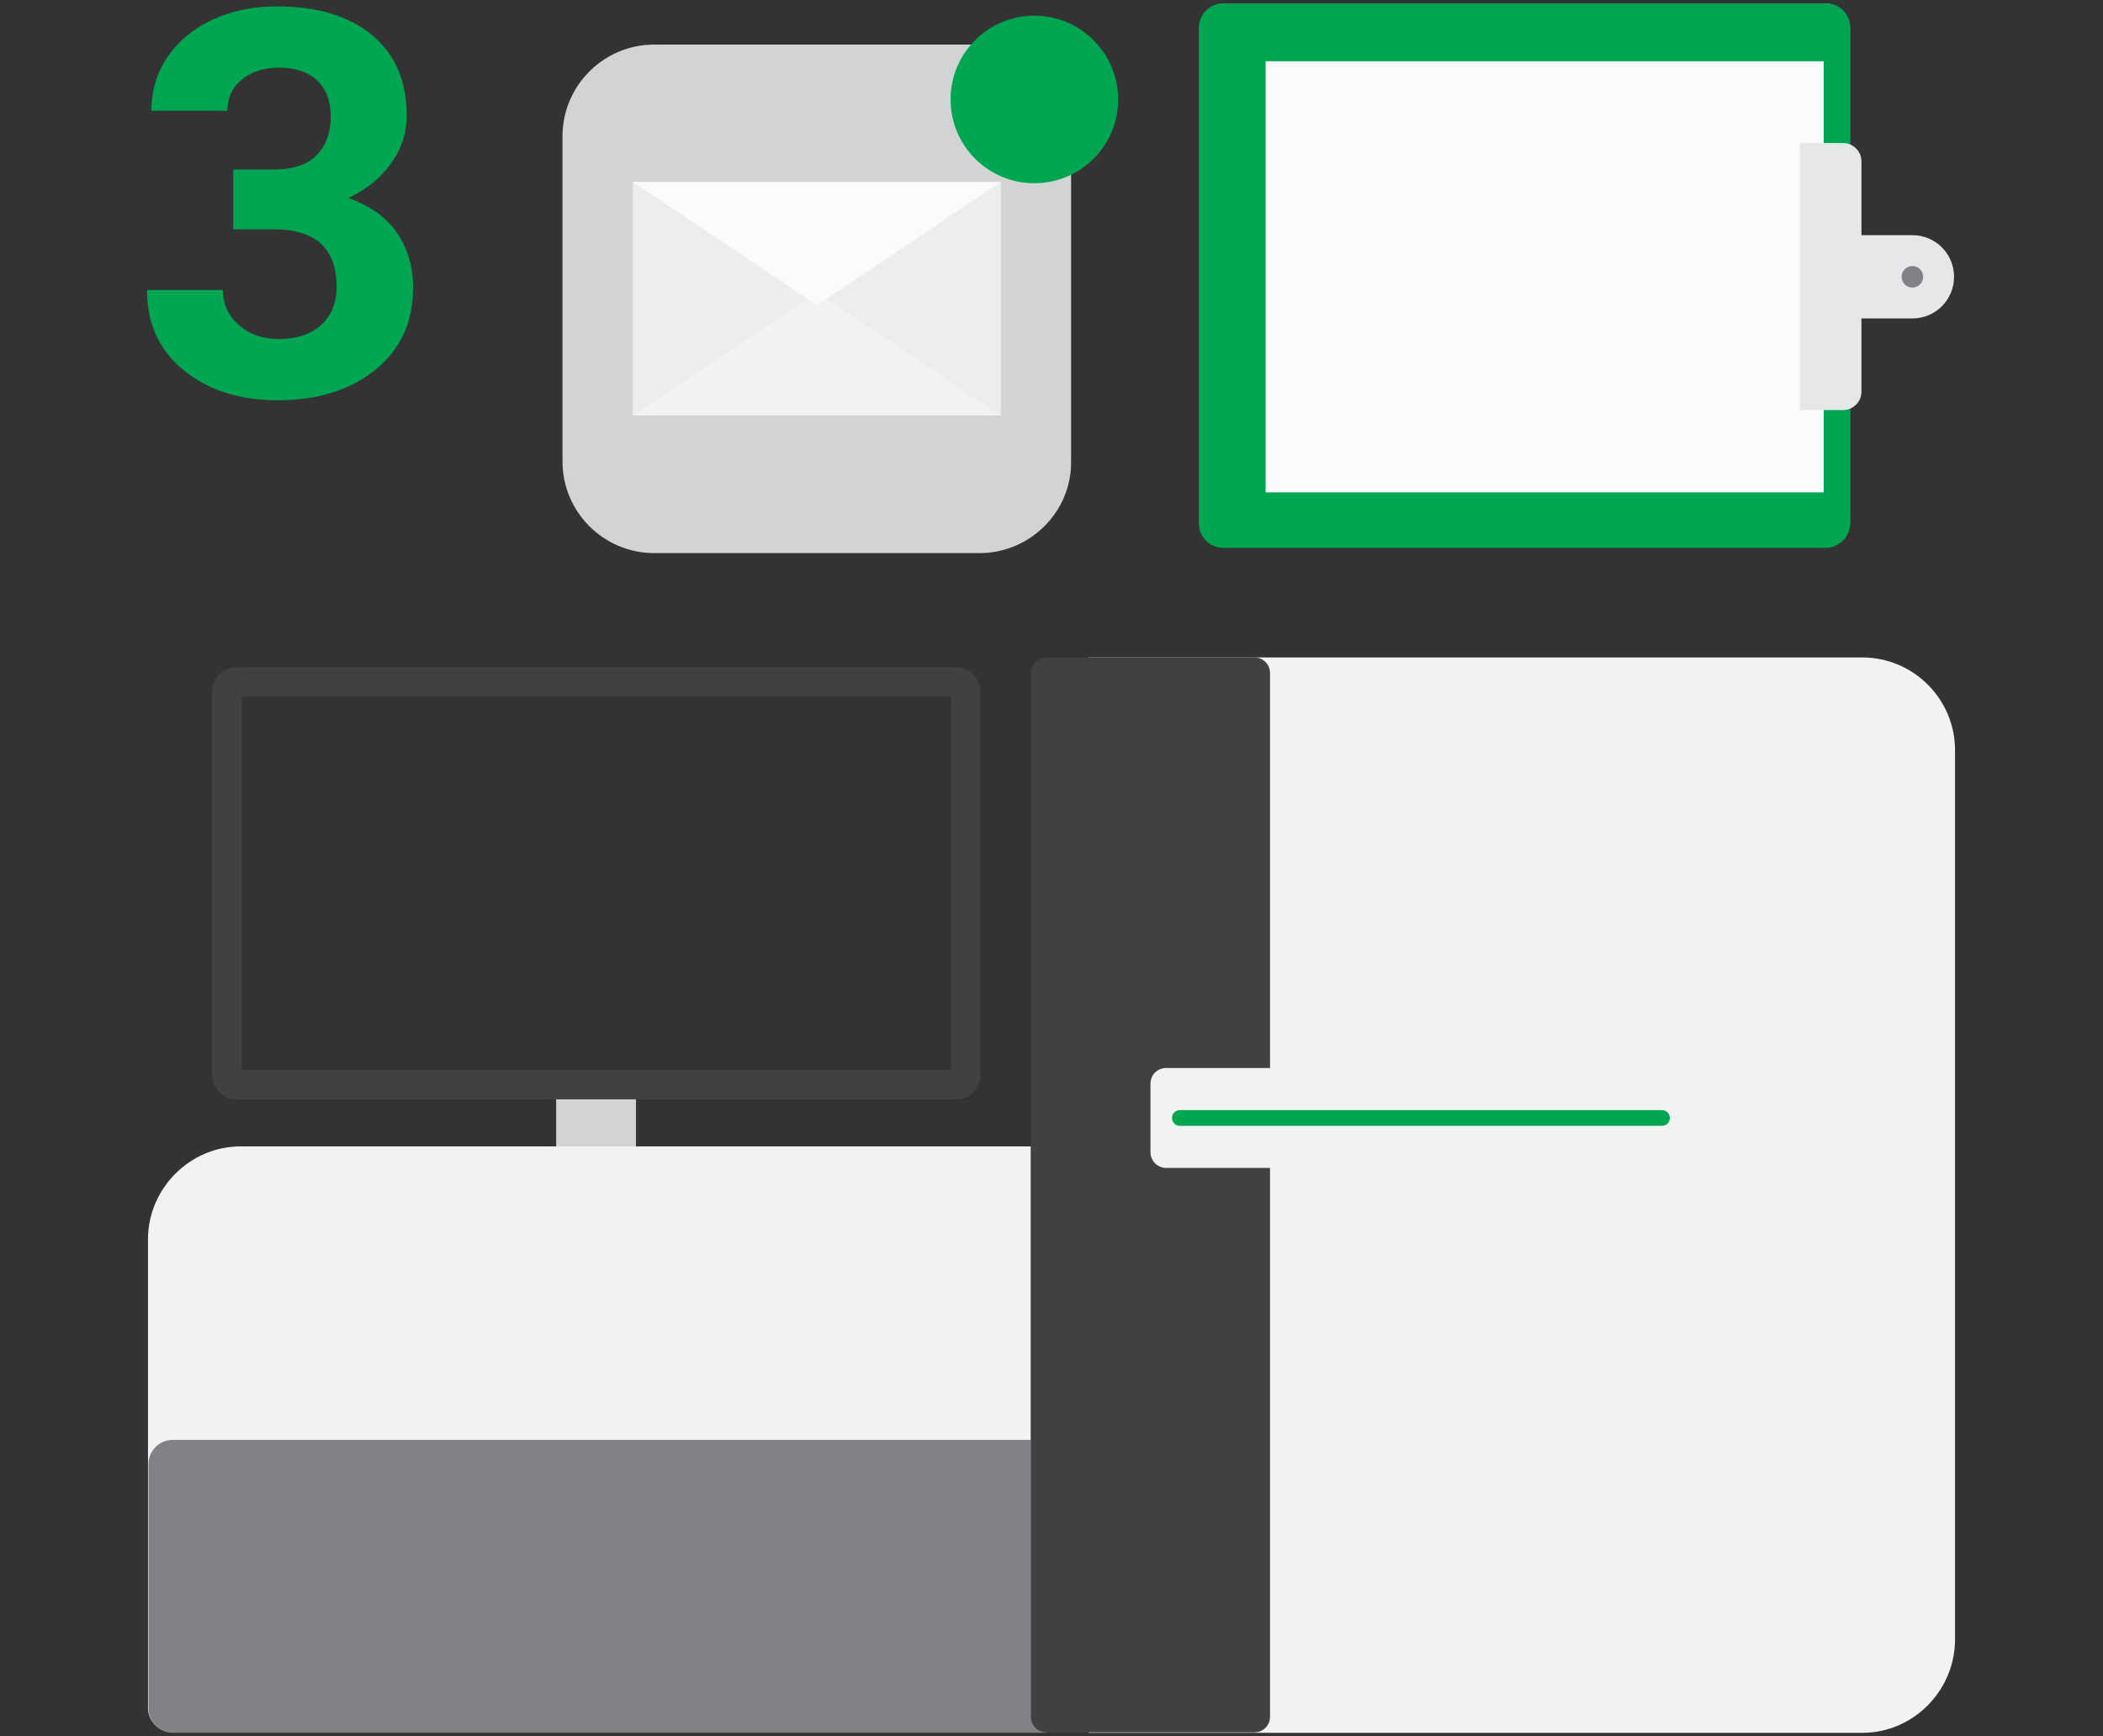 <?xml version="1.0" encoding="utf-8"?>
<!-- Generator: Adobe Illustrator 18.1.1, SVG Export Plug-In . SVG Version: 6.00 Build 0)  -->
<svg version="1.1" id="Layer_1" xmlns="http://www.w3.org/2000/svg" xmlns:xlink="http://www.w3.org/1999/xlink" x="0px" y="0px"
	 viewBox="0 0 429.2 354.4" enable-background="new 0 0 429.2 354.4" xml:space="preserve">
<rect x="0" y="0" width="429.2" height="354.4" fill="#333333" stroke="none"/>
<path fill="#D1D3D4" d="M199.9,112.9h-66.4c-10.3,0-18.7-8.4-18.7-18.7V27.8c0-10.3,8.4-18.7,18.7-18.7h66.4
	c10.3,0,18.7,8.4,18.7,18.7v66.4C218.7,104.5,210.2,112.9,199.9,112.9z"/>
<g>
	<rect x="129.2" y="37.2" fill="#FFFFFF" width="75" height="47.6"/>
	<polygon fill="#FFFFFF" points="168.8,62.3 129.2,37.2 204.2,37.2 	"/>
</g>
<path fill="#00A651" d="M372.6,111.8H249.7c-2.8,0-5-2.2-5-5V5.7c0-2.7,2.2-5,5-5h122.9c2.8,0,5,2.2,5,5v101
	C377.6,109.5,375.3,111.8,372.6,111.8z"/>
<path fill="#00A651" d="M372.6,111.8H249.7c-2.8,0-5-2.2-5-5V5.7c0-2.7,2.2-5,5-5h122.9c2.8,0,5,2.2,5,5v101
	C377.6,109.5,375.3,111.8,372.6,111.8z"/>
<rect x="258.3" y="12.5" fill="#FBFBFB" width="113.9" height="88"/>
<path fill="#E6E7E8" d="M390.3,48h-10.4V32.9c0-2-1.7-3.7-3.7-3.7h-8.9v54.5h8.9c2,0,3.7-1.7,3.7-3.7V65h10.4c4.7,0,8.5-3.8,8.5-8.5
	C398.8,51.8,395,48,390.3,48z"/>
<circle fill="#808285" cx="390.3" cy="56.5" r="2.2"/>
<g>
	<rect x="129.2" y="37.2" fill="#EDEDEE" width="75" height="47.6"/>
	<polygon fill="#F1F2F2" points="166.7,59.7 204.2,84.8 129.2,84.8 	"/>
	<polygon fill="#FBFBFB" points="166.7,62.3 129.2,37.2 204.2,37.2 	"/>
</g>
<circle fill="#00A651" cx="211.1" cy="20.3" r="17.1"/>
<path fill="#FFFFFF" d="M381.7,349.2H217.2V138.7h164.5c7.4,0,13.4,6,13.4,13.4v183.7C395.1,343.2,389.1,349.2,381.7,349.2z"/>
<path fill="#FFFFFF" d="M47.5,237.8h158.5v112H47.5c-7,0-12.7-5.7-12.7-12.7v-86.7C34.8,243.5,40.5,237.8,47.5,237.8z"/>
<g>
	<path fill="#F1F2F2" d="M380.1,353.7H222.2V134.2h157.9c10.4,0,18.9,8.5,18.9,18.9v181.7C398.9,345.2,390.4,353.7,380.1,353.7z"/>
</g>
<g>
	<path fill="#F1F2F2" d="M49.1,234h161.3v119.6H35.2c-2.7,0-5-2.2-5-5v-95.8C30.3,242.5,38.8,234,49.1,234z"/>
</g>
<path fill="#808285" d="M35.3,353.7h177.3c2.8,0,5-2.2,5-5v-49.8c0-2.8-2.2-5-5-5H35.3c-2.8,0-5,2.2-5,5v49.8
	C30.3,351.4,32.5,353.7,35.3,353.7z"/>
<path fill="#414042" d="M234.8,235.2v-14c0-1.8,1.4-3.2,3.2-3.2h21.2v-80.6c0-1.8-1.4-3.2-3.2-3.2h-42.4c-1.8,0-3.2,1.4-3.2,3.2v213
	c0,1.8,1.4,3.2,3.2,3.2H256c1.8,0,3.2-1.4,3.2-3.2v-112H238C236.3,238.4,234.8,237,234.8,235.2z"/>
<path fill="#00A651" d="M240.8,229.8h98.4c0.9,0,1.6-0.7,1.6-1.6v0c0-0.9-0.7-1.6-1.6-1.6h-98.4c-0.9,0-1.6,0.7-1.6,1.6v0
	C239.2,229.1,239.9,229.8,240.8,229.8z"/>
<rect x="113.5" y="222.4" fill="#D1D3D4" width="16.3" height="11.6"/>
<g>
	<path fill="#414042" d="M194.1,142.2v76.2H49.3v-76.2H194.1 M195.1,136.2H48.3c-2.8,0-5,2.2-5,5v78.2c0,2.8,2.2,5,5,5h146.8
		c2.8,0,5-2.2,5-5v-78.2C200.1,138.4,197.8,136.2,195.1,136.2L195.1,136.2z"/>
</g>
<g>
	<path fill="#00A651" d="M47.6,34.6h8.3c3.9,0,6.9-1,8.8-3c1.9-2,2.8-4.6,2.8-7.8c0-3.2-0.9-5.6-2.8-7.4c-1.9-1.8-4.5-2.6-7.8-2.6
		c-3,0-5.5,0.8-7.5,2.4c-2,1.6-3,3.8-3,6.4H30.9c0-4.1,1.1-7.7,3.3-11c2.2-3.2,5.3-5.8,9.2-7.6c4-1.8,8.3-2.7,13.1-2.7
		c8.3,0,14.8,2,19.5,5.9c4.7,4,7,9.4,7,16.4c0,3.6-1.1,6.9-3.3,9.9c-2.2,3-5.1,5.3-8.6,6.9c4.4,1.6,7.7,3.9,9.9,7.1
		c2.2,3.2,3.3,6.9,3.3,11.2c0,7-2.5,12.5-7.6,16.7c-5.1,4.2-11.8,6.3-20.1,6.3c-7.8,0-14.2-2.1-19.2-6.2c-5-4.1-7.4-9.6-7.4-16.3
		h15.5c0,2.9,1.1,5.3,3.3,7.2c2.2,1.9,4.9,2.8,8.1,2.8c3.7,0,6.6-1,8.7-2.9c2.1-2,3.1-4.5,3.1-7.8c0-7.8-4.3-11.7-12.9-11.7h-8.2
		V34.6z"/>
</g>
</svg>
